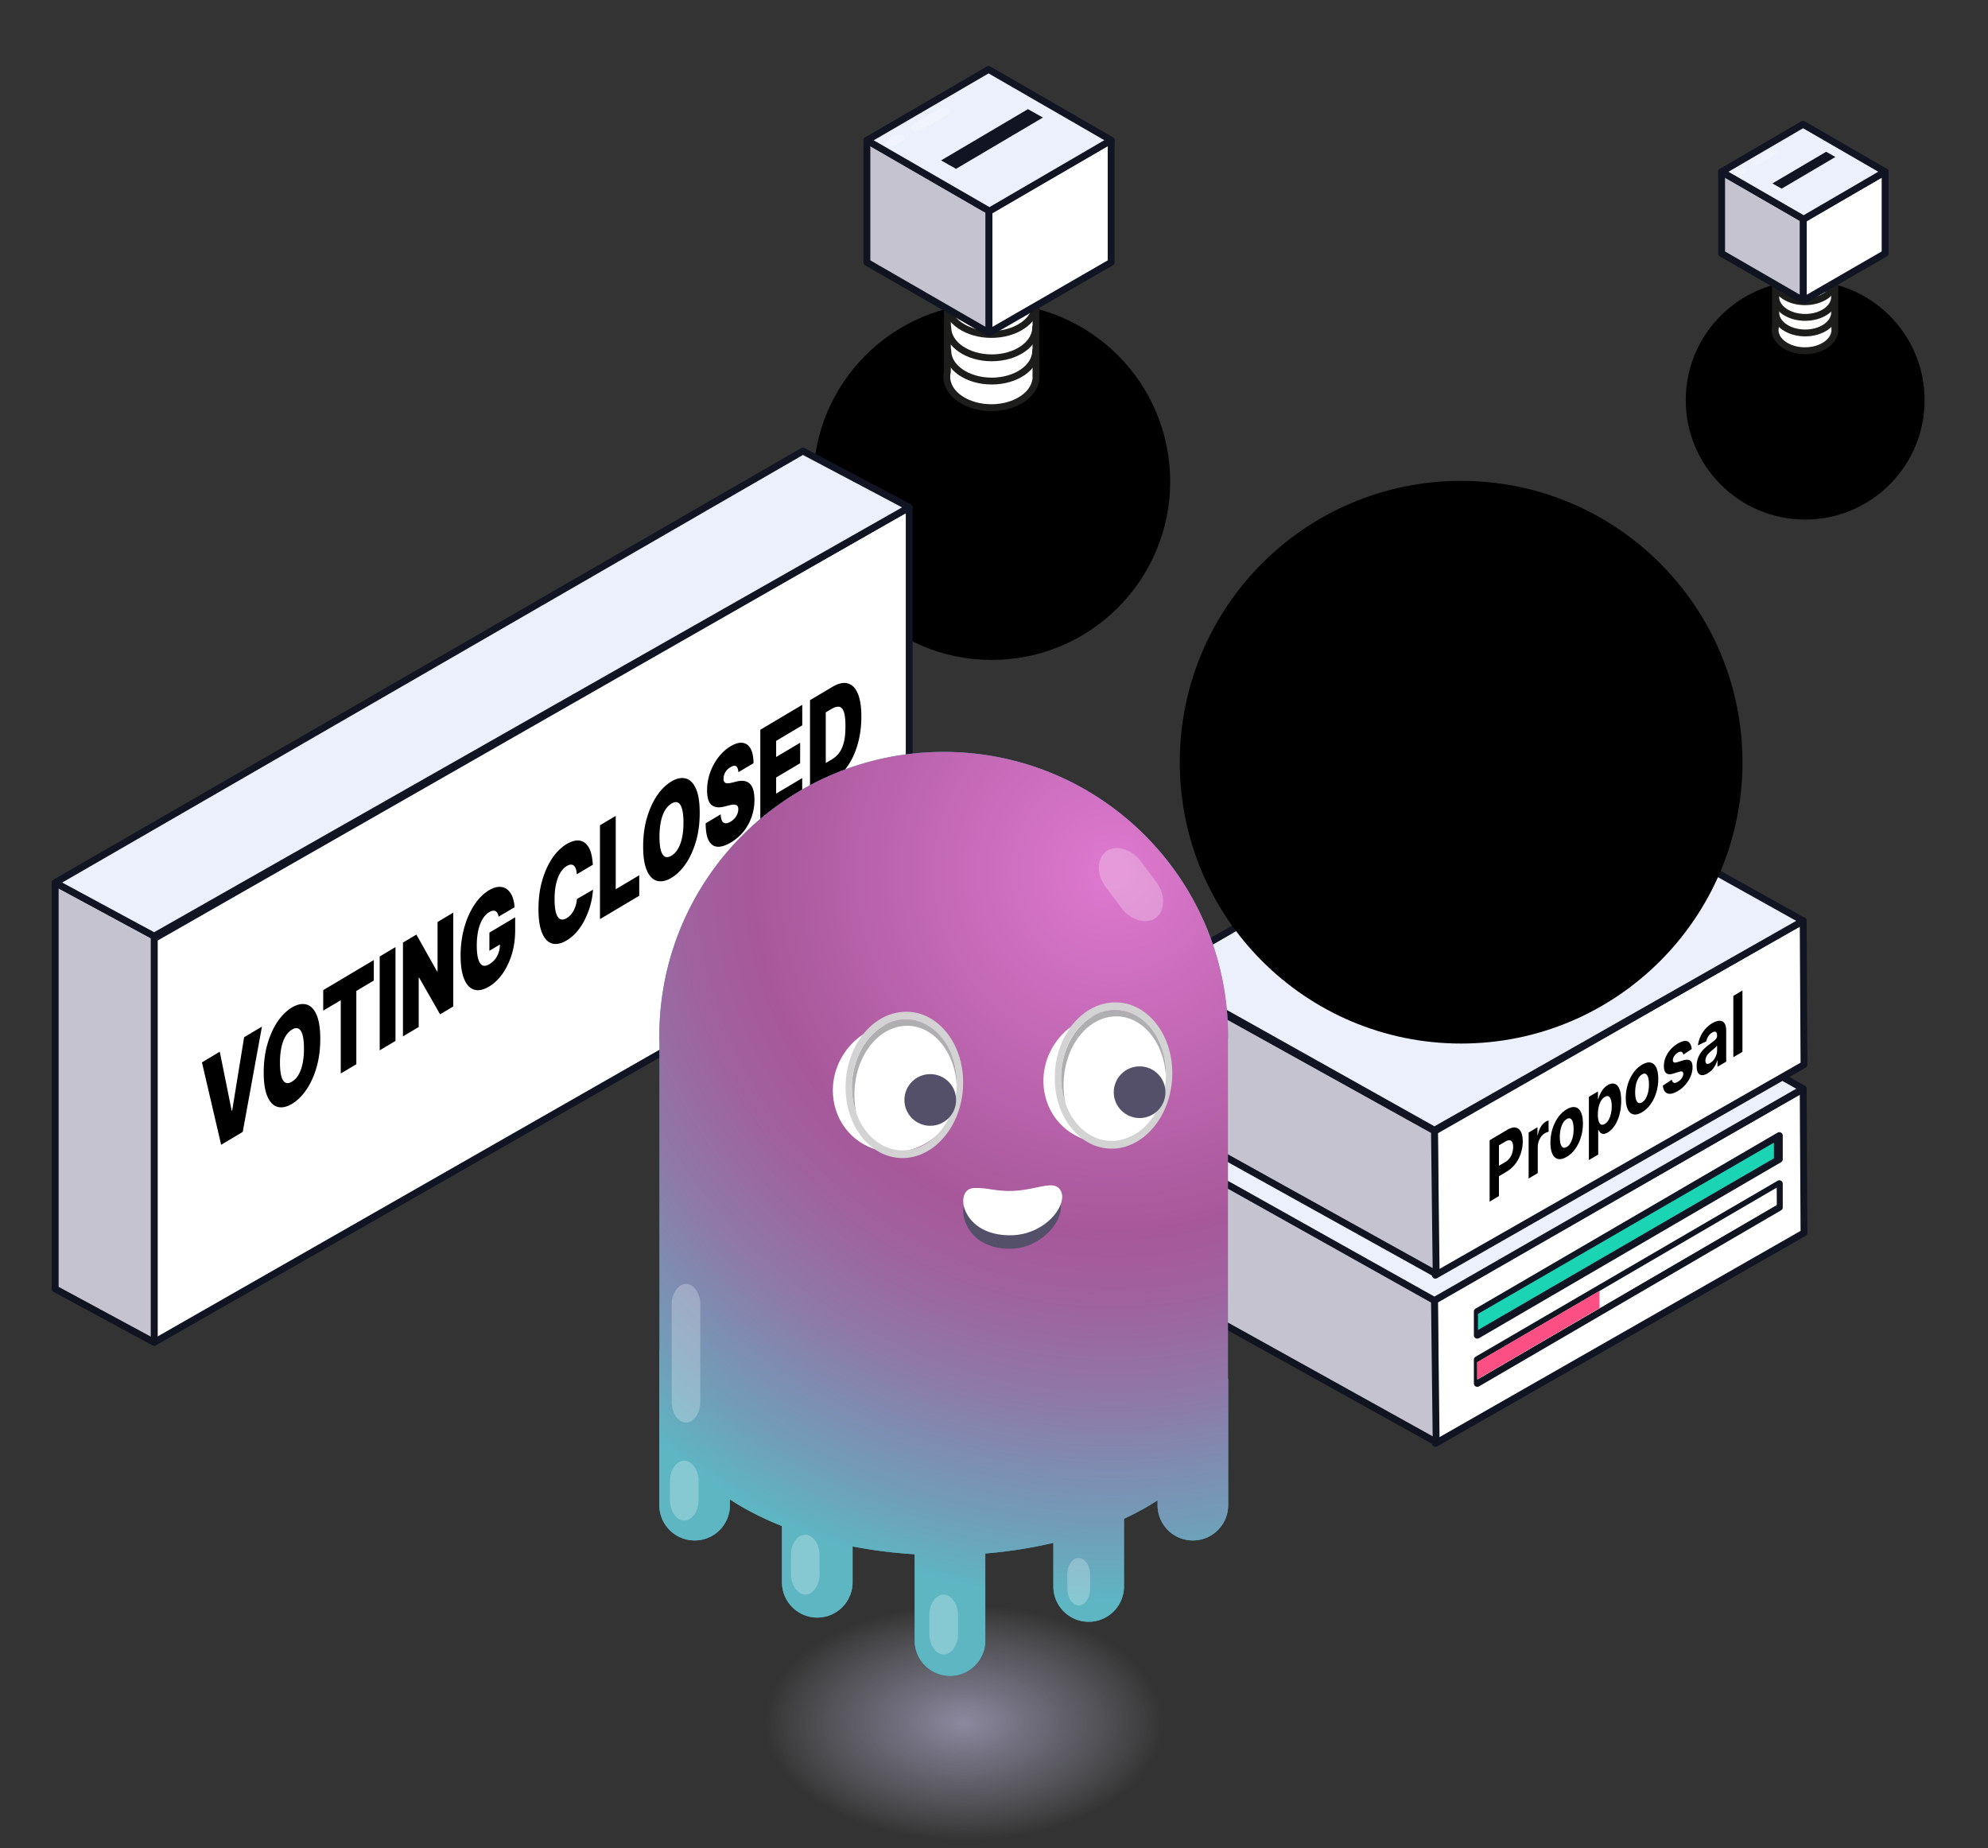 <svg xmlns="http://www.w3.org/2000/svg" xml:space="preserve" id="Слой_1" x="0" y="0" version="1.1" viewBox="0 0 290 269.62"><rect x="0" y="0" width="290" height="269.62" fill="#333333" stroke="none"/><style>.st1,.st6,.st7,.st8{fill:#fff;stroke:#1d1d1b;stroke-linecap:round;stroke-linejoin:round;stroke-miterlimit:10}.st6,.st7,.st8{fill-rule:evenodd;clip-rule:evenodd;stroke:#111422}.st7,.st8{fill:#c6c3d1;stroke:#101320}.st8{fill:#ecf0fc;stroke:#111422}.st41{opacity:.256;enable-background:new}.st202,.st41,.st42,.st495,.st76,.st77{fill-rule:evenodd;clip-rule:evenodd;fill:#fff}.st202,.st495,.st76,.st77{fill:#afafb1}.st202,.st495,.st77{fill:#d3d3d3}.st202,.st495{fill:#555069}.st495{fill:#111422}</style><circle cx="144.67" cy="70.24" r="26.03"/><path d="m138.21 43.43-.01 10.81c-.33 1.38.28 2.85 1.82 3.91 2.54 1.76 6.66 1.76 9.2 0 1.08-.75 1.7-1.69 1.86-2.67h.04V54.9l.01-11.18-12.92-.29z" class="st1"/><path d="M138.26 51.16c0 2.45 2.87 4.43 6.41 4.43s6.41-1.98 6.41-4.43" class="st1"/><path d="M138.26 47.77c0 2.45 2.87 4.43 6.41 4.43s6.41-1.98 6.41-4.43" class="st1"/><path d="M138.26 44.21c0 2.45 2.87 4.43 6.41 4.43s6.41-1.98 6.41-4.43" class="st1"/><path d="m138.21 32.75-.01 10.81c-.33 1.38.28 2.85 1.82 3.91 2.54 1.76 6.66 1.76 9.2 0 1.08-.75 1.7-1.69 1.86-2.67h.04V44.22l.01-11.18-12.92-.29z" class="st1"/><path d="M138.26 40.49c0 2.45 2.87 4.43 6.41 4.43s6.41-1.98 6.41-4.43" class="st1"/><path d="M138.26 37.1c0 2.45 2.87 4.43 6.41 4.43s6.41-1.98 6.41-4.43" class="st1"/><path d="M138.26 33.54c0 2.45 2.87 4.43 6.41 4.43s6.41-1.98 6.41-4.43" class="st1"/><path d="m144.27 48.55-17.81-10.28V20.45l17.81 10.29z" class="st7"/><path d="m144.27 48.55 17.82-10.28V20.45l-17.82 10.29z" class="st6"/><path d="m144.34 30.79-17.88-10.32 17.75-10.34 17.88 10.32z" class="st8"/><path id="矩形_00000114036194618410100220000004926397294803837621_" d="M138.37 15.86c.35.2.29.58-.12.83l-3.7 2.19c-.42.25-1.08.29-1.43.09-.35-.2-.29-.58.12-.83l3.7-2.19c.42-.25 1.08-.29 1.43-.09z" class="st41"/><path id="矩形_00000031918947985068467390000015751430776443972512_" d="M131.68 19.82c.35.2.29.58-.12.83l-.72.42c-.42.25-1.08.29-1.43.09-.35-.2-.29-.58.12-.83l.72-.42c.45-.27 1.08-.29 1.43-.09z" class="st41"/><circle cx="263.33" cy="58.37" r="17.42"/><path d="M259 40.43v7.23c-.22.92.19 1.91 1.22 2.62 1.7 1.18 4.46 1.18 6.16 0 .72-.5 1.14-1.13 1.25-1.79h.03v-7.88l-8.66-.18z" class="st1"/><path d="M259.04 45.6c0 1.64 1.92 2.97 4.29 2.97s4.29-1.33 4.29-2.97" class="st1"/><path d="M259.04 43.33c0 1.64 1.92 2.97 4.29 2.97s4.29-1.33 4.29-2.97" class="st1"/><path d="M259.04 40.95c0 1.64 1.92 2.97 4.29 2.97s4.29-1.33 4.29-2.97" class="st1"/><path d="M259 33.28v7.23c-.22.92.19 1.91 1.22 2.62 1.7 1.18 4.46 1.18 6.16 0 .72-.5 1.14-1.13 1.25-1.79h.03v-7.88l-8.66-.18z" class="st1"/><path d="M259.04 38.46c0 1.64 1.92 2.97 4.29 2.97s4.29-1.33 4.29-2.97" class="st1"/><path d="M259.04 36.19c0 1.64 1.92 2.97 4.29 2.97s4.29-1.33 4.29-2.97" class="st1"/><path d="M259.04 33.8c0 1.64 1.92 2.97 4.29 2.97s4.29-1.33 4.29-2.97" class="st1"/><path d="m263.06 43.86-11.92-6.89V25.05l11.92 6.88z" class="st7"/><path d="m263.06 43.86 11.93-6.89V25.05l-11.93 6.88z" class="st6"/><path d="m263.11 31.97-11.97-6.91 11.88-6.93 11.97 6.92z" class="st8"/><path id="矩形_00000052795843850505151520000014020313630442394507_" d="M259.11 21.97c.23.13.2.39-.08.55l-2.47 1.46c-.28.17-.72.19-.95.06-.23-.13-.2-.39.08-.55l2.47-1.46c.28-.17.72-.19.95-.06z" class="st41"/><path id="矩形_00000054988249981362024610000011903712542188865723_" d="M254.63 24.62c.23.13.2.39-.08.55l-.48.28c-.28.17-.72.19-.95.06-.23-.13-.2-.39.08-.55l.48-.28c.3-.18.72-.19.95-.06z" class="st41"/><path d="m263.04 158.85-53.79 30.72.13 21 53.78-30.72z" class="st6"/><path d="m168.54 166.9 40.71 22.62.25 20.86-40.71-22.62z" class="st7"/><path d="m263.04 158.81-41.23-23.01-53.27 31.1 40.71 22.82z" class="st8"/><path d="m263.04 134.31-53.79 30.72.13 21 53.78-30.72z" class="st6"/><path d="m168.54 142.36 40.71 22.61.25 20.87-40.71-22.62z" class="st7"/><path d="m263.04 134.33-41.24-23.01-53.26 30.74 40.71 22.82z" class="st8"/><circle cx="213.14" cy="111.19" r="41.04"/><path d="M217.3 175.29v-8.95l2.53-1.5c.49-.29.9-.41 1.24-.35.34.05.6.26.79.61.18.35.27.82.27 1.41s-.09 1.17-.28 1.74c-.18.56-.45 1.07-.8 1.53-.35.46-.77.84-1.26 1.13l-1.61.96v-1.52l1.39-.83c.26-.15.48-.35.65-.57.17-.23.3-.48.38-.76.08-.28.13-.56.13-.85 0-.3-.04-.53-.13-.71a.47.47 0 0 0-.38-.29c-.17-.02-.39.04-.65.2l-.91.54v7.4l-1.36.81zM222.99 171.92v-6.71l1.29-.77v1.17l.05-.03c.09-.47.23-.87.44-1.21.21-.34.44-.58.71-.74.07-.04.14-.08.22-.11.08-.03.15-.06.2-.07v1.65c-.06.01-.15.04-.26.08-.11.04-.21.09-.3.15-.2.12-.37.28-.53.49a2.633 2.633 0 0 0-.49 1.51v3.8l-1.33.79zM228.54 168.76c-.49.29-.91.39-1.26.31-.35-.08-.63-.32-.82-.73-.19-.41-.29-.95-.29-1.64s.1-1.36.29-1.99c.19-.63.47-1.2.82-1.7s.77-.89 1.26-1.18c.49-.29.91-.39 1.26-.31.35.08.63.32.82.73.19.41.29.96.29 1.65s-.1 1.35-.29 1.98c-.19.63-.47 1.2-.82 1.7s-.77.89-1.26 1.18zm.01-1.44c.22-.13.41-.33.55-.59s.26-.57.34-.92.11-.72.11-1.11c0-.39-.04-.72-.11-.98s-.19-.44-.34-.53c-.15-.09-.33-.07-.55.06-.22.13-.41.33-.56.6a3.2 3.2 0 0 0-.34.93c-.08.35-.11.72-.11 1.11 0 .39.04.72.11.98.08.26.19.43.34.52.15.08.33.06.56-.07zM231.78 169.23V160l1.32-.78v1.13l.06-.04c.06-.22.14-.45.26-.7.11-.25.26-.5.44-.73.18-.23.41-.43.68-.59.35-.21.67-.27.97-.19.3.08.53.32.71.73.18.41.27.99.27 1.76 0 .75-.09 1.43-.26 2.05-.17.62-.41 1.14-.7 1.58-.3.44-.63.77-.99.98-.26.15-.48.22-.66.21a.618.618 0 0 1-.44-.19c-.11-.11-.2-.25-.26-.4l-.04.02v3.59l-1.36.8zm1.31-6.65c0 .4.04.72.12.97.08.25.19.41.34.49.15.07.33.05.55-.08.22-.13.4-.32.55-.58.15-.26.26-.56.34-.9.08-.35.12-.71.12-1.1 0-.39-.04-.71-.12-.95-.08-.25-.19-.41-.34-.49-.15-.08-.33-.05-.55.08-.22.13-.4.32-.55.57s-.26.54-.34.89c-.08.33-.12.7-.12 1.1zM239.53 162.25c-.49.29-.91.39-1.26.31-.35-.08-.63-.32-.82-.73-.19-.41-.29-.95-.29-1.64s.1-1.36.29-1.99c.19-.63.47-1.2.82-1.7s.77-.89 1.26-1.18c.49-.29.91-.39 1.26-.31.35.08.63.32.82.73.19.41.29.96.29 1.65s-.1 1.35-.29 1.98c-.19.63-.47 1.2-.82 1.7s-.77.89-1.26 1.18zm.01-1.45c.22-.13.41-.33.55-.59s.26-.57.34-.92c.08-.35.11-.72.11-1.11s-.04-.72-.11-.98c-.08-.26-.19-.44-.34-.53-.15-.09-.33-.07-.55.06-.22.13-.41.33-.56.6-.15.27-.27.58-.34.93s-.11.72-.11 1.11c0 .39.04.72.11.98.08.26.19.43.34.52.15.09.34.07.56-.07zM246.78 153.03l-1.22.83a.719.719 0 0 0-.13-.32.342.342 0 0 0-.27-.12c-.11-.01-.24.04-.4.13-.21.12-.38.29-.52.49-.14.21-.21.41-.21.61 0 .16.05.27.14.32.09.06.25.05.47-.01l.87-.27c.47-.14.82-.13 1.05.03.23.16.34.48.34.97 0 .44-.09.88-.28 1.32-.18.44-.44.85-.76 1.22-.32.38-.69.69-1.11.93-.64.38-1.14.49-1.52.34-.38-.15-.6-.52-.66-1.13l1.31-.87c.04.25.14.4.29.45.15.05.35.01.59-.14.23-.14.42-.31.57-.53.14-.21.22-.42.22-.62 0-.17-.05-.28-.15-.33-.1-.05-.25-.04-.46.02l-.83.26c-.47.15-.82.13-1.05-.06-.23-.19-.34-.53-.34-1.03 0-.43.08-.85.25-1.26.17-.41.4-.79.71-1.14.31-.35.66-.65 1.08-.89.61-.36 1.09-.46 1.44-.31.31.16.52.53.58 1.11zM249.1 156.58c-.31.18-.58.27-.82.26a.69.69 0 0 1-.57-.33c-.14-.21-.21-.54-.21-.98a3.373 3.373 0 0 1 .55-1.88c.17-.25.36-.49.58-.69.22-.21.44-.4.68-.57.28-.21.51-.38.68-.52.17-.14.3-.27.37-.38a.69.69 0 0 0 .12-.39v-.03c0-.28-.06-.45-.19-.53-.12-.08-.3-.05-.53.09-.24.14-.43.33-.57.56-.14.23-.24.47-.28.72l-1.23.59c.06-.44.19-.87.37-1.28.18-.41.42-.78.71-1.11.29-.33.63-.62 1.01-.84.27-.16.52-.27.77-.32.25-.06.46-.05.65.02s.34.22.45.44c.11.22.17.53.17.93v4.53l-1.27.75v-.93l-.04.02c-.08.26-.18.5-.31.74s-.29.45-.47.65c-.17.17-.38.33-.62.48zm.38-1.52c.2-.12.37-.27.52-.47.15-.2.27-.42.35-.65.09-.24.13-.47.13-.71v-.71c-.04.06-.1.13-.17.2s-.15.15-.24.23c-.09.08-.18.15-.27.23-.09.07-.17.14-.24.2-.16.12-.29.26-.41.4s-.21.29-.27.44c-.06.16-.1.32-.1.5 0 .25.07.41.2.46.13.04.3.01.5-.12zM254.18 144.49v8.95l-1.33.79v-8.95l1.33-.79z"/><path d="M132.63 74 22.49 136.92v58.9l110.14-62.92z" class="st6"/><path d="m8.05 128.76 14.44 7.8v59.26l-14.44-7.8z" class="st7"/><path d="m132.63 74-15.51-8.2L8.05 128.76l14.44 7.8z" class="st8"/><path d="m259.56 169.11-44.06 25.67v-3.45l44.06-25.67z" class="st7"/><path d="m259.18 168.81-43.41 25.35v-2.85l43.41-25.36z" class="st6"/><path fill="#1ad4b3" fill-rule="evenodd" d="m258.78 168.97-43.18 25.05v-2.35l43.17-24.98z" clip-rule="evenodd"/><path d="m259.56 176.13-44.06 25.68v-3.46l44.06-25.67z" class="st7"/><path d="m259.19 175.77-43.69 25.47-.01-2.51 43.69-25.48z" class="st42"/><path fill="#fc4f83" fill-rule="evenodd" d="m233.33 190.83-17.83 10.4-.01-2.52 17.84-10.4z" clip-rule="evenodd"/><path d="m32.06 153.42 1.74 8.62.07-.04 1.74-10.69 2.6-1.55-2.8 15.36-3.15 1.88-2.8-12.02 2.6-1.56zM46.72 151.54c0 1.52-.18 2.92-.55 4.18-.37 1.26-.86 2.35-1.49 3.26-.62.91-1.32 1.59-2.09 2.05-.77.46-1.47.61-2.09.44-.62-.17-1.12-.67-1.48-1.5-.37-.83-.55-2-.55-3.51 0-1.52.18-2.92.55-4.18.37-1.26.86-2.35 1.48-3.26.62-.91 1.32-1.59 2.09-2.05.77-.46 1.46-.6 2.09-.44s1.12.66 1.49 1.49c.36.82.55 1.99.55 3.52zm-2.38 1.41c0-.82-.07-1.47-.2-1.96-.13-.48-.33-.79-.59-.93-.26-.14-.58-.09-.96.14s-.7.56-.96 1.01c-.26.45-.46.99-.59 1.64-.13.64-.2 1.38-.2 2.19 0 .82.07 1.47.2 1.96.13.48.33.79.59.93.26.14.58.09.96-.14s.7-.56.96-1.01c.26-.45.46-.99.59-1.64.14-.64.2-1.37.2-2.19zM47.15 147.43v-2.99l7.38-4.39v2.99l-2.55 1.52v10.69l-2.27 1.35v-10.69l-2.56 1.52zM57.69 138.16v13.69l-2.3 1.37v-13.69l2.3-1.37zM66.12 133.13v13.69l-1.92 1.15-3.07-5.37-.05.03v7.19l-2.3 1.37V137.5l1.96-1.16 3.02 5.37.07-.04v-7.17l2.29-1.37zM72.73 133.72c-.04-.22-.09-.39-.17-.52a.734.734 0 0 0-.29-.29.656.656 0 0 0-.4-.05c-.15.02-.32.09-.5.2-.39.23-.72.58-.99 1.04-.27.46-.48 1.01-.62 1.66-.14.65-.21 1.37-.21 2.16 0 .8.07 1.45.2 1.94.14.49.34.81.61.95.27.14.6.1 1-.14.35-.21.64-.47.88-.77.23-.3.41-.64.52-1.01.12-.37.17-.76.17-1.17l.4-.17-1.94 1.15v-2.65l3.76-2.24v1.9c0 1.25-.16 2.41-.49 3.49-.33 1.08-.78 2.02-1.35 2.84-.57.81-1.23 1.44-1.97 1.88-.83.49-1.55.64-2.17.45s-1.11-.71-1.46-1.55c-.35-.84-.52-1.98-.52-3.42 0-1.13.11-2.2.32-3.2.21-1 .51-1.92.89-2.75.38-.83.82-1.55 1.32-2.16.5-.61 1.04-1.08 1.61-1.42.5-.3.97-.46 1.4-.49.43-.03.81.07 1.15.29.33.22.6.56.81 1.01.2.45.33 1.01.37 1.67l-2.33 1.37zM86.48 126.15l-2.34 1.39c-.02-.3-.06-.56-.13-.77a1.12 1.12 0 0 0-.29-.48.587.587 0 0 0-.44-.16c-.17 0-.37.07-.59.2-.39.23-.71.58-.98 1.04-.27.46-.47 1.02-.61 1.66-.14.65-.2 1.37-.2 2.16 0 .84.07 1.5.21 1.98.14.48.34.78.61.91.27.12.58.08.96-.15.21-.13.4-.28.57-.47.17-.19.31-.4.44-.64.12-.24.23-.5.31-.78.08-.28.13-.58.16-.89l2.34-1.36c-.03.6-.13 1.25-.3 1.95-.17.7-.42 1.4-.74 2.1-.32.7-.71 1.34-1.18 1.92-.47.59-1.02 1.07-1.64 1.44-.78.46-1.48.61-2.09.44-.62-.17-1.1-.67-1.46-1.51-.36-.83-.54-2.01-.54-3.52 0-1.52.18-2.92.55-4.18.36-1.26.86-2.35 1.47-3.25.62-.91 1.31-1.58 2.07-2.04.54-.32 1.03-.49 1.48-.53.45-.03.85.08 1.18.33.34.25.61.64.82 1.18.19.52.31 1.2.36 2.03zM87.52 134.08v-13.69l2.3-1.37v10.7l3.43-2.04v2.99l-5.73 3.41zM102.07 118.57c0 1.52-.18 2.92-.55 4.18-.37 1.26-.86 2.35-1.49 3.26-.62.91-1.32 1.59-2.09 2.05-.77.46-1.47.6-2.09.44-.62-.17-1.12-.67-1.48-1.5-.37-.83-.55-2-.55-3.51 0-1.52.18-2.92.55-4.18.37-1.26.86-2.35 1.48-3.26.62-.91 1.32-1.59 2.09-2.05.77-.46 1.46-.6 2.09-.44.62.17 1.12.66 1.49 1.49.37.82.55 2 .55 3.52zm-2.37 1.41c0-.82-.07-1.47-.2-1.96-.13-.48-.33-.8-.59-.93-.26-.14-.58-.09-.96.14s-.7.56-.96 1.01c-.26.45-.46.99-.59 1.64-.13.64-.2 1.38-.2 2.19 0 .82.07 1.47.2 1.96.13.48.33.79.59.93.26.14.58.09.96-.14s.7-.56.96-1.01c.26-.45.46-.99.59-1.64.14-.64.2-1.37.2-2.19zM107.71 112.65c-.02-.43-.13-.72-.31-.86s-.46-.1-.83.12c-.24.14-.43.3-.58.48-.15.18-.26.37-.33.57-.07.2-.11.4-.11.6-.01.17.01.31.06.41.04.11.11.18.21.23.09.05.21.07.36.07s.32-.03.52-.08l.7-.17c.47-.12.87-.15 1.21-.08.33.06.61.21.82.44.21.23.37.53.47.91.1.38.15.83.16 1.35 0 .9-.14 1.75-.42 2.54-.28.79-.67 1.5-1.18 2.13-.51.63-1.13 1.16-1.85 1.59-.74.44-1.38.65-1.93.62-.55-.03-.97-.32-1.28-.87-.3-.55-.46-1.4-.46-2.55l2.19-1.3c.01.41.08.72.19.94.12.22.28.33.49.36.21.02.46-.06.76-.23.25-.15.45-.32.62-.52.17-.2.29-.41.38-.63.09-.22.13-.45.13-.67 0-.21-.04-.37-.13-.48-.08-.11-.21-.17-.4-.19-.19-.02-.44.01-.75.09l-.85.21c-.75.18-1.34.1-1.78-.26-.43-.36-.65-1.07-.64-2.15 0-.87.14-1.71.43-2.54.29-.83.7-1.58 1.21-2.25.52-.67 1.11-1.21 1.78-1.61.69-.41 1.28-.58 1.78-.5.5.07.89.36 1.16.87.27.51.41 1.21.41 2.1l-2.21 1.31zM110.91 120.15v-13.69l6.12-3.64v2.99l-3.81 2.27v2.35l3.5-2.08v2.99l-3.5 2.08v2.35l3.8-2.26v2.99l-6.11 3.65zM121.43 113.89l-3.27 1.94v-13.69l3.23-1.92c.87-.52 1.63-.7 2.26-.53.64.17 1.13.66 1.48 1.48.35.81.52 1.94.52 3.36 0 1.43-.17 2.75-.52 3.98-.34 1.23-.83 2.3-1.47 3.23-.62.91-1.37 1.63-2.23 2.15zm-.96-2.59.88-.52c.42-.25.78-.57 1.07-.97.3-.4.52-.91.68-1.53.16-.63.23-1.42.23-2.37 0-.95-.08-1.65-.24-2.09-.16-.44-.39-.68-.7-.72-.31-.04-.68.08-1.12.34l-.81.48v7.38z"/><path id="矩形_00000163062091070418879700000016295058188583462302_" d="M172.16 217.11c.62 0 1.15.76 1.15 1.64v1.52c0 .88-.53 1.64-1.15 1.64-.62 0-1.15-.76-1.15-1.64v-1.52c.01-.95.54-1.64 1.15-1.64z" class="st41"/><radialGradient id="SVGID_1_" cx="140.621" cy="251.236" r="29.158" gradientTransform="matrix(1 0 0 .59 0 103.058)" gradientUnits="userSpaceOnUse"><stop offset="0" stop-color="#b8b3d4"/><stop offset=".346" stop-color="#bab6d6" stop-opacity=".654"/><stop offset=".606" stop-color="#c2c0da" stop-opacity=".394"/><stop offset=".838" stop-color="#d0d0e3" stop-opacity=".162"/><stop offset="1" stop-color="#dde0eb" stop-opacity="0"/></radialGradient><path fill="url(#SVGID_1_)" d="M165.62 237.16c-13.68-7.9-35.96-8-49.77-.23s-13.91 20.48-.23 28.37 35.96 8 49.77.23c13.8-7.77 13.91-20.47.23-28.37z" opacity=".67"/><path fill="#3fa9bd" d="M179.12 201.13v-49.28c0-.23.02-.45.02-.68 0-22.91-18.57-41.48-41.48-41.48-22.91 0-41.48 18.57-41.48 41.48 0 .36.02.72.03 1.07v44.66h-.03v22.67a5.15 5.15 0 1 0 10.3 0v-.83c.56.36 1.13.72 1.74 1.07 1.83 1.06 3.79 1.99 5.85 2.81v8.2a5.15 5.15 0 1 0 10.3 0v-5.23c2.95.57 5.99.96 9.06 1.14v12.59c0 2.84 2.3 5.15 5.15 5.15s5.15-2.31 5.15-5.15v-12.7c3.39-.28 6.73-.8 9.93-1.55v6.36c0 2.84 2.3 5.15 5.15 5.15s5.15-2.31 5.15-5.15v-9.87c1-.47 1.97-.96 2.91-1.49.7-.39 1.35-.8 1.99-1.21v.71a5.15 5.15 0 1 0 10.3 0v-18.45h-.04z"/><radialGradient id="SVGID_00000153683890069610216060000001907132044675495595_" cx="162.344" cy="127.115" r="106.685" gradientUnits="userSpaceOnUse"><stop offset=".012" stop-color="#dd78ce"/><stop offset=".494" stop-color="#a7589a"/><stop offset=".583" stop-color="#a0619e"/><stop offset=".727" stop-color="#8e79a8"/><stop offset=".908" stop-color="#709fb9"/><stop offset="1" stop-color="#5eb6c3"/></radialGradient><path fill="url(#SVGID_00000153683890069610216060000001907132044675495595_)" d="M179.12 201.13v-49.28c0-.23.02-.45.02-.68 0-22.91-18.57-41.48-41.48-41.48-22.91 0-41.48 18.57-41.48 41.48 0 .36.02.72.03 1.07v44.66h-.03v22.67a5.15 5.15 0 1 0 10.3 0v-.83c.56.36 1.13.72 1.74 1.07 1.83 1.06 3.79 1.99 5.85 2.81v8.2a5.15 5.15 0 1 0 10.3 0v-5.23c2.95.57 5.99.96 9.06 1.14v12.59c0 2.84 2.3 5.15 5.15 5.15s5.15-2.31 5.15-5.15v-12.7c3.39-.28 6.73-.8 9.93-1.55v6.36c0 2.84 2.3 5.15 5.15 5.15s5.15-2.31 5.15-5.15v-9.87c1-.47 1.97-.96 2.91-1.49.7-.39 1.35-.8 1.99-1.21v.71a5.15 5.15 0 1 0 10.3 0v-18.45h-.04z"/><path id="矩形_00000173135903763346973800000015831106477838459057_" d="M100.07 187.29c1.12 0 2.09 1.38 2.09 2.99v14.25c0 1.61-.96 2.99-2.09 2.99-1.12 0-2.09-1.38-2.09-2.99v-14.25c.01-1.61.97-2.99 2.09-2.99z" class="st41"/><path id="矩形_00000054978269590855627600000012108493999622009520_" d="M161.37 124.2c1.37-1.02 3.68-.37 5.02 1.41l2.29 3.06c1.34 1.78 1.31 4.19-.06 5.22-1.37 1.02-3.68.37-5.02-1.41l-2.29-3.06c-1.43-1.92-1.3-4.19.06-5.22z" class="st41"/><path id="矩形_00000072263069514607179710000004282489215357946516_" d="M117.47 223.88c1.12 0 2.09 1.38 2.09 2.99v2.76c0 1.61-.96 2.99-2.09 2.99-1.12 0-2.09-1.38-2.09-2.99v-2.76c0-1.73.97-2.99 2.09-2.99z" class="st41"/><path id="矩形_00000047037725267993693190000014628454790349692544_" d="M99.82 213.08c1.12 0 2.09 1.38 2.09 2.99v2.76c0 1.61-.96 2.99-2.09 2.99-1.12 0-2.09-1.38-2.09-2.99v-2.76c.01-1.73.97-2.99 2.09-2.99z" class="st41"/><path id="矩形_00000085229584556081974600000009637664943529078718_" d="M137.66 232.62c1.12 0 2.09 1.38 2.09 2.99v2.76c0 1.61-.96 2.99-2.09 2.99-1.12 0-2.09-1.38-2.09-2.99v-2.76c0-1.73.97-2.99 2.09-2.99z" class="st41"/><path id="矩形_00000058581572436916576270000014895364320354125441_" d="M157.36 227.27c.89 0 1.66 1.1 1.66 2.37v2.19c0 1.28-.76 2.37-1.66 2.37-.89 0-1.66-1.1-1.66-2.37v-2.19c0-1.36.77-2.37 1.66-2.37z" class="st41"/><path id="椭圆形_00000133490726771064019850000008118465017405992628_" d="M147.67 182.16c4.06-.17 7.1-3.66 7.09-6 0-.94-.55-1.75-1.38-1.81-1.29-.13-3.23.7-5.72.8-2.31.1-3.78-.5-5.53-.42-1.84.08-1.75 2.22-1.47 3.06.64 2.3 2.86 4.54 7.01 4.37z" class="st202"/><path id="椭圆形_00000017504470163688221680000010904219083356730802_" d="M147.76 180.19c4.15-.17 7.19-3.38 7.19-5.63 0-.84-.55-1.57-1.38-1.63-1.29-.13-3.32.7-5.81.8-2.4.1-3.78-.5-5.62-.43s-1.75 2.13-1.48 2.87c.64 2.13 2.95 4.19 7.1 4.02z" class="st42"/><ellipse cx="130.72" cy="158.69" class="st42" rx="9.5" ry="9.1" transform="rotate(-55.453 130.723 158.688)"/><path id="形状结合_00000151505446559000836720000007263205246504988811_" d="M131.92 148.73c4.24-.18 7.66 3.98 7.66 9.22v1.12c0-5.33-3.33-9.59-7.48-9.42-4.15.17-7.46 4.61-7.46 10.04 0 1.03.09 2.05.37 2.98-.46-1.2-.74-2.59-.74-3.99 0-5.33 3.41-9.78 7.65-9.95z" class="st76"/><path id="形状结合_00000003088500590330129910000011133844827987023762_" d="M131.92 147.6c4.7-.2 8.58 4.41 8.58 10.31.01 5.89-3.86 10.83-8.57 11.02-4.7.2-8.58-4.41-8.58-10.31 0-5.89 3.77-10.82 8.57-11.02zm0 1.13c-4.24.18-7.65 4.62-7.64 9.86 0 5.24 3.42 9.4 7.66 9.22 4.24-.18 7.65-4.62 7.64-9.86 0-5.24-3.51-9.4-7.66-9.22z" class="st77"/><ellipse cx="161.44" cy="157.31" class="st42" rx="9.5" ry="9.1" transform="rotate(-55.453 161.44 157.308)"/><path id="形状结合_00000106114519201138088990000017893804223516941731_" d="M162.43 147.35c4.24-.18 7.66 3.98 7.66 9.22v1.12c0-5.33-3.33-9.59-7.48-9.42-4.15.17-7.46 4.61-7.46 10.04 0 1.03.09 2.05.37 2.98-.46-1.2-.74-2.59-.74-3.99 0-5.32 3.41-9.77 7.65-9.95z" class="st76"/><path id="形状结合_00000077316028877664558200000000427258874796596649_" d="M162.43 146.23c4.7-.2 8.58 4.41 8.58 10.31s-3.86 10.83-8.57 11.02-8.58-4.41-8.58-10.31c0-5.89 3.78-10.82 8.57-11.02zm0 1.12c-4.24.18-7.65 4.62-7.64 9.86s3.42 9.4 7.66 9.22c4.24-.18 7.65-4.62 7.64-9.86 0-5.23-3.51-9.39-7.66-9.22z" class="st77"/><circle cx="135.7" cy="160.46" r="3.77" class="st202"/><circle cx="166.24" cy="159.33" r="3.77" class="st202"/><path d="m259.9 27.52-1.35-.76 7.84-4.62 1.35.76zM139.46 24.63l-2.18-1.23 12.67-7.48 2.18 1.23z" class="st495"/></svg>